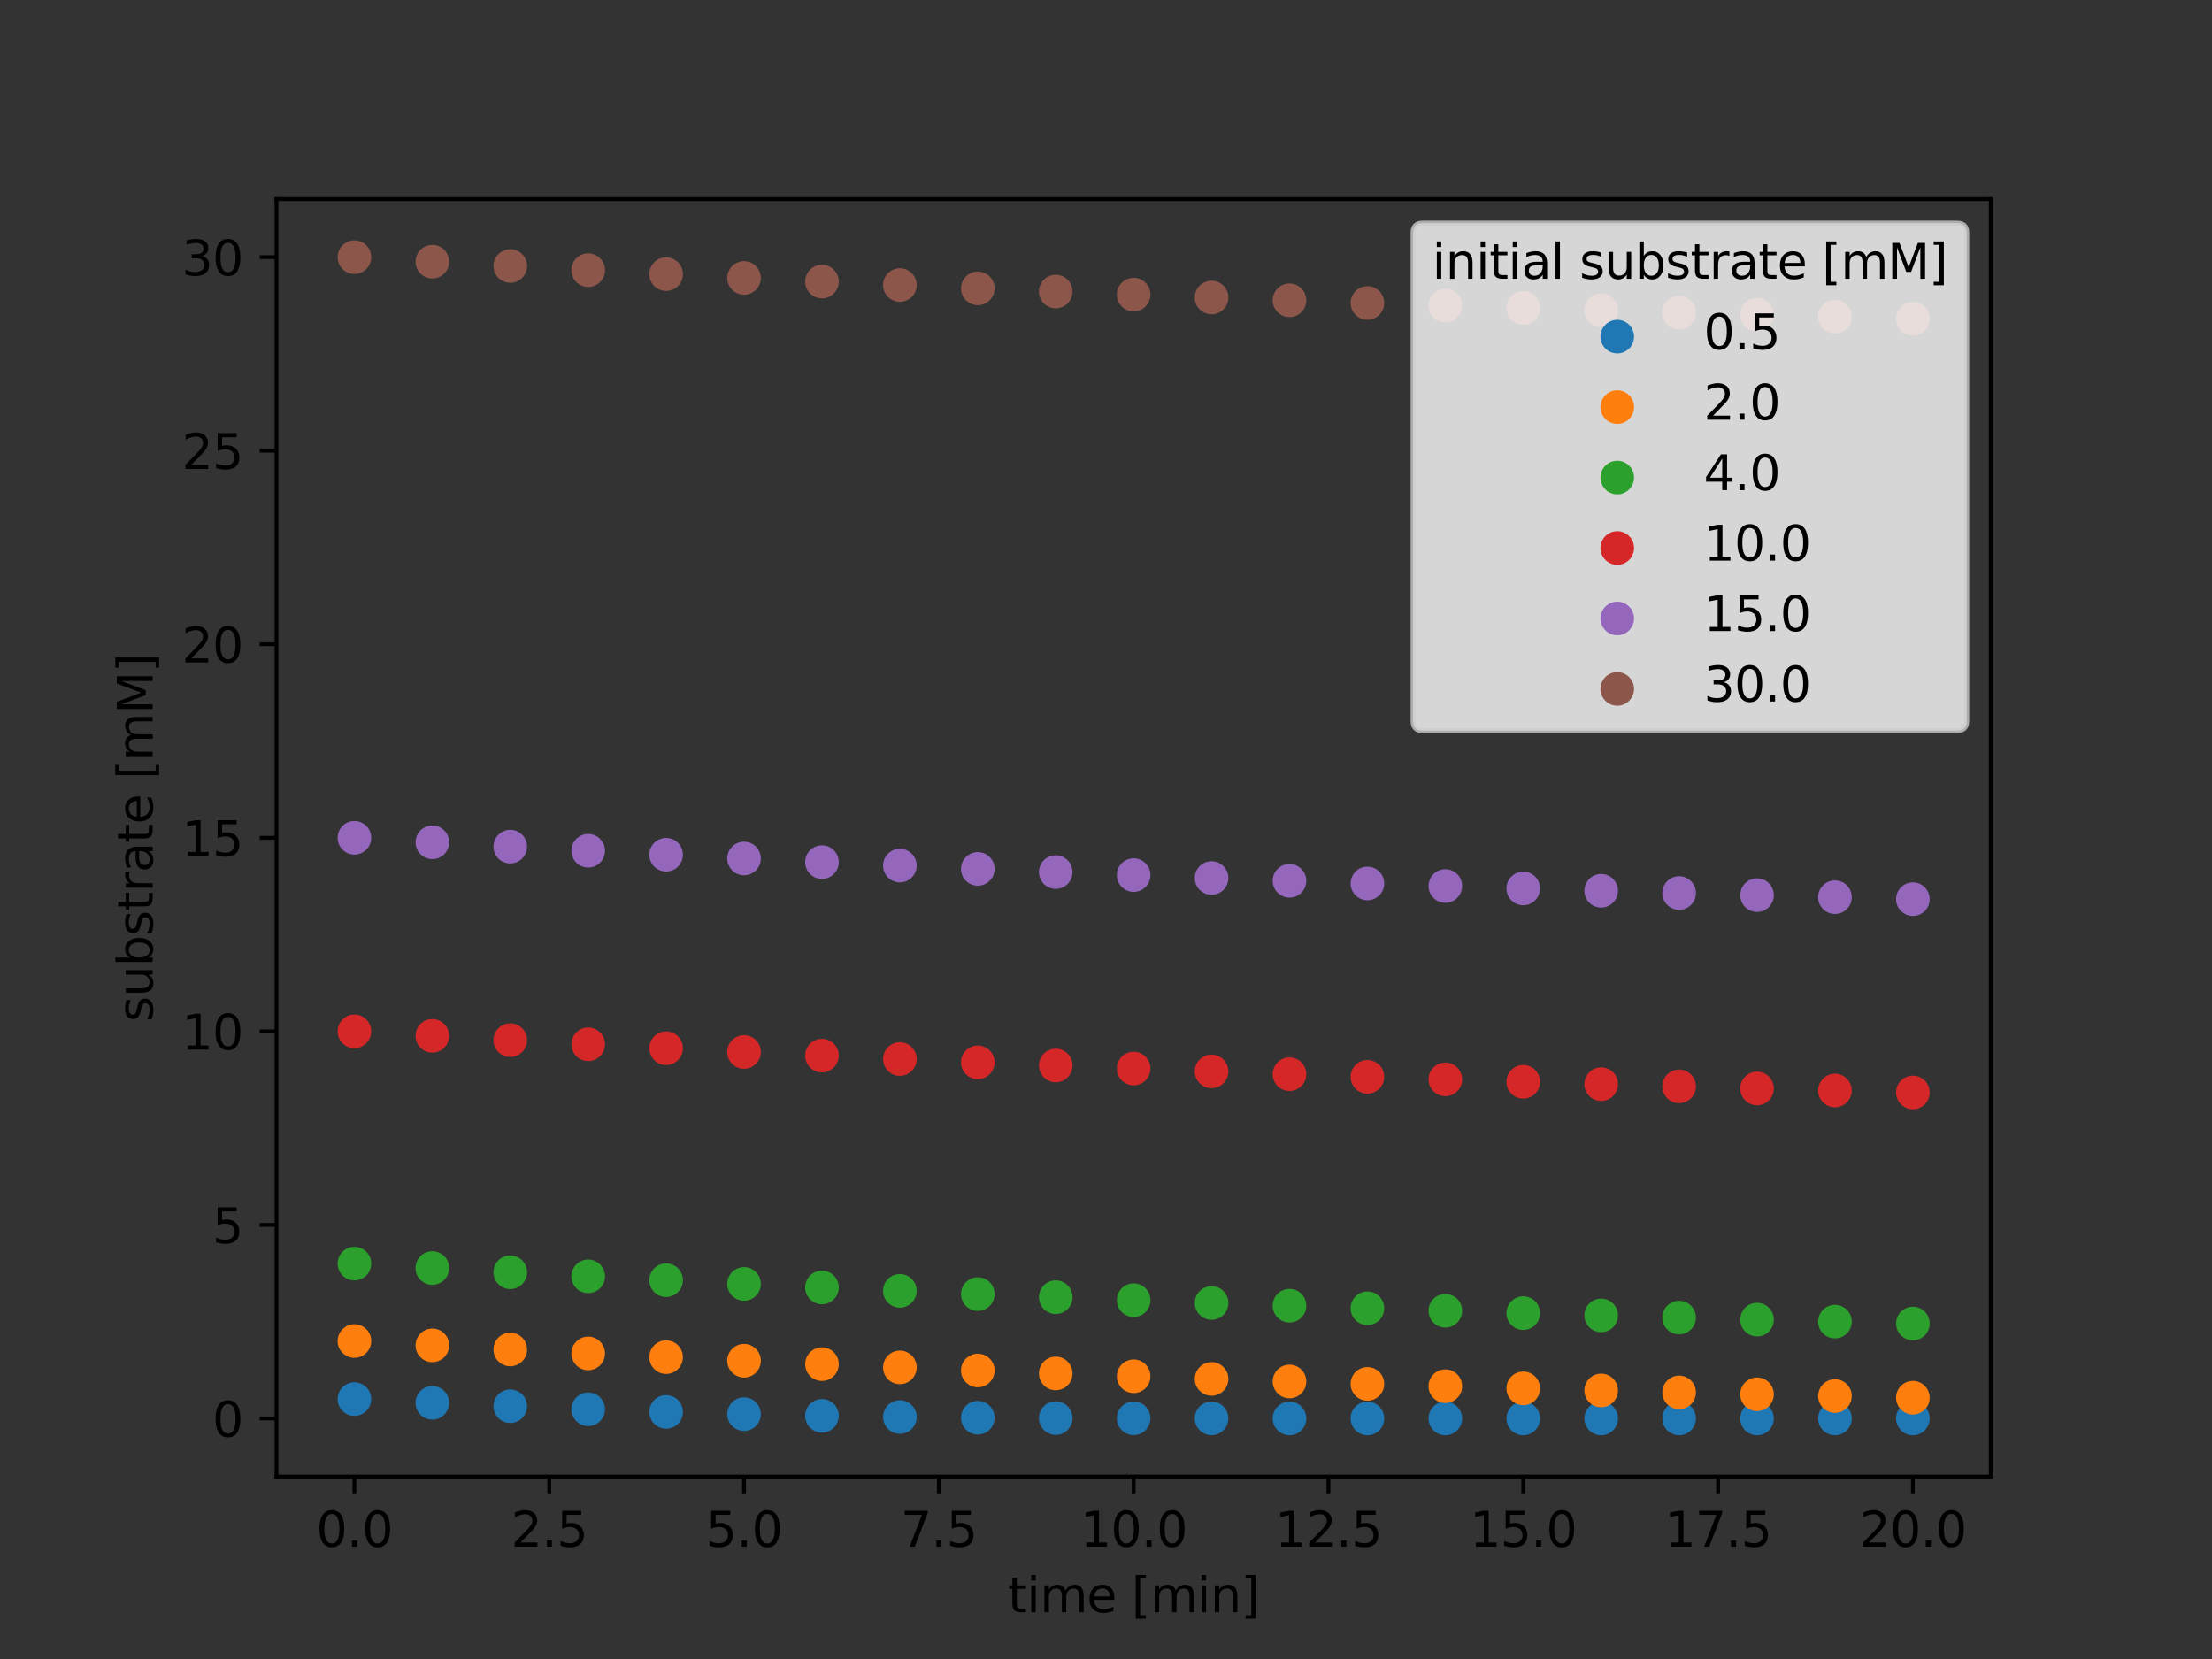 <?xml version="1.0" encoding="utf-8" standalone="no"?>
<!DOCTYPE svg PUBLIC "-//W3C//DTD SVG 1.1//EN"
  "http://www.w3.org/Graphics/SVG/1.1/DTD/svg11.dtd">
<svg xmlns:xlink="http://www.w3.org/1999/xlink" width="460.8pt" height="345.6pt" viewBox="0 0 460.8 345.6" xmlns="http://www.w3.org/2000/svg" version="1.1">
 <rect x="0" y="0" width="460.8" height="345.6" fill="#333333" stroke="none"/>
 <defs>
  <style type="text/css">*{stroke-linejoin: round; stroke-linecap: butt}</style>
 </defs>
 <g id="figure_1">
  <g id="patch_1">
   <path d="M 0 345.6 
L 460.8 345.6 
L 460.8 0 
L 0 0 
L 0 345.6 
z
" style="fill: none"/>
  </g>
  <g id="axes_1">
   <g id="patch_2">
    <path d="M 57.6 307.584 
L 414.72 307.584 
L 414.72 41.472 
L 57.6 41.472 
L 57.6 307.584 
z
" style="fill: none"/>
   </g>
   <g id="PathCollection_1">
    <defs>
     <path id="m3ac19bee76" d="M 0 3 
C 0.796 3 1.559 2.684 2.121 2.121 
C 2.684 1.559 3 0.796 3 0 
C 3 -0.796 2.684 -1.559 2.121 -2.121 
C 1.559 -2.684 0.796 -3 0 -3 
C -0.796 -3 -1.559 -2.684 -2.121 -2.121 
C -2.684 -1.559 -3 -0.796 -3 0 
C -3 0.796 -2.684 1.559 -2.121 2.121 
C -1.559 2.684 -0.796 3 0 3 
z
" style="stroke: #1f77b4"/>
    </defs>
    <g clip-path="url(#p546b6eac40)">
     <use xlink:href="#m3ac19bee76" x="73.833" y="291.456" style="fill: #1f77b4; stroke: #1f77b4"/>
     <use xlink:href="#m3ac19bee76" x="90.065" y="292.231" style="fill: #1f77b4; stroke: #1f77b4"/>
     <use xlink:href="#m3ac19bee76" x="106.298" y="292.939" style="fill: #1f77b4; stroke: #1f77b4"/>
     <use xlink:href="#m3ac19bee76" x="122.531" y="293.575" style="fill: #1f77b4; stroke: #1f77b4"/>
     <use xlink:href="#m3ac19bee76" x="138.764" y="294.129" style="fill: #1f77b4; stroke: #1f77b4"/>
     <use xlink:href="#m3ac19bee76" x="154.996" y="294.589" style="fill: #1f77b4; stroke: #1f77b4"/>
     <use xlink:href="#m3ac19bee76" x="171.229" y="294.944" style="fill: #1f77b4; stroke: #1f77b4"/>
     <use xlink:href="#m3ac19bee76" x="187.462" y="295.189" style="fill: #1f77b4; stroke: #1f77b4"/>
     <use xlink:href="#m3ac19bee76" x="203.695" y="295.336" style="fill: #1f77b4; stroke: #1f77b4"/>
     <use xlink:href="#m3ac19bee76" x="219.927" y="295.415" style="fill: #1f77b4; stroke: #1f77b4"/>
     <use xlink:href="#m3ac19bee76" x="236.16" y="295.453" style="fill: #1f77b4; stroke: #1f77b4"/>
     <use xlink:href="#m3ac19bee76" x="252.393" y="295.471" style="fill: #1f77b4; stroke: #1f77b4"/>
     <use xlink:href="#m3ac19bee76" x="268.625" y="295.48" style="fill: #1f77b4; stroke: #1f77b4"/>
     <use xlink:href="#m3ac19bee76" x="284.858" y="295.484" style="fill: #1f77b4; stroke: #1f77b4"/>
     <use xlink:href="#m3ac19bee76" x="301.091" y="295.486" style="fill: #1f77b4; stroke: #1f77b4"/>
     <use xlink:href="#m3ac19bee76" x="317.324" y="295.487" style="fill: #1f77b4; stroke: #1f77b4"/>
     <use xlink:href="#m3ac19bee76" x="333.556" y="295.487" style="fill: #1f77b4; stroke: #1f77b4"/>
     <use xlink:href="#m3ac19bee76" x="349.789" y="295.488" style="fill: #1f77b4; stroke: #1f77b4"/>
     <use xlink:href="#m3ac19bee76" x="366.022" y="295.488" style="fill: #1f77b4; stroke: #1f77b4"/>
     <use xlink:href="#m3ac19bee76" x="382.255" y="295.488" style="fill: #1f77b4; stroke: #1f77b4"/>
     <use xlink:href="#m3ac19bee76" x="398.487" y="295.488" style="fill: #1f77b4; stroke: #1f77b4"/>
    </g>
   </g>
   <g id="PathCollection_2">
    <defs>
     <path id="mb479f3b60a" d="M 0 3 
C 0.796 3 1.559 2.684 2.121 2.121 
C 2.684 1.559 3 0.796 3 0 
C 3 -0.796 2.684 -1.559 2.121 -2.121 
C 1.559 -2.684 0.796 -3 0 -3 
C -0.796 -3 -1.559 -2.684 -2.121 -2.121 
C -2.684 -1.559 -3 -0.796 -3 0 
C -3 0.796 -2.684 1.559 -2.121 2.121 
C -1.559 2.684 -0.796 3 0 3 
z
" style="stroke: #ff7f0e"/>
    </defs>
    <g clip-path="url(#p546b6eac40)">
     <use xlink:href="#mb479f3b60a" x="73.833" y="279.36" style="fill: #ff7f0e; stroke: #ff7f0e"/>
     <use xlink:href="#mb479f3b60a" x="90.065" y="280.26" style="fill: #ff7f0e; stroke: #ff7f0e"/>
     <use xlink:href="#mb479f3b60a" x="106.298" y="281.12" style="fill: #ff7f0e; stroke: #ff7f0e"/>
     <use xlink:href="#mb479f3b60a" x="122.531" y="281.939" style="fill: #ff7f0e; stroke: #ff7f0e"/>
     <use xlink:href="#mb479f3b60a" x="138.764" y="282.721" style="fill: #ff7f0e; stroke: #ff7f0e"/>
     <use xlink:href="#mb479f3b60a" x="154.996" y="283.466" style="fill: #ff7f0e; stroke: #ff7f0e"/>
     <use xlink:href="#mb479f3b60a" x="171.229" y="284.177" style="fill: #ff7f0e; stroke: #ff7f0e"/>
     <use xlink:href="#mb479f3b60a" x="187.462" y="284.854" style="fill: #ff7f0e; stroke: #ff7f0e"/>
     <use xlink:href="#mb479f3b60a" x="203.695" y="285.499" style="fill: #ff7f0e; stroke: #ff7f0e"/>
     <use xlink:href="#mb479f3b60a" x="219.927" y="286.114" style="fill: #ff7f0e; stroke: #ff7f0e"/>
     <use xlink:href="#mb479f3b60a" x="236.16" y="286.699" style="fill: #ff7f0e; stroke: #ff7f0e"/>
     <use xlink:href="#mb479f3b60a" x="252.393" y="287.256" style="fill: #ff7f0e; stroke: #ff7f0e"/>
     <use xlink:href="#mb479f3b60a" x="268.625" y="287.786" style="fill: #ff7f0e; stroke: #ff7f0e"/>
     <use xlink:href="#mb479f3b60a" x="284.858" y="288.29" style="fill: #ff7f0e; stroke: #ff7f0e"/>
     <use xlink:href="#mb479f3b60a" x="301.091" y="288.768" style="fill: #ff7f0e; stroke: #ff7f0e"/>
     <use xlink:href="#mb479f3b60a" x="317.324" y="289.223" style="fill: #ff7f0e; stroke: #ff7f0e"/>
     <use xlink:href="#mb479f3b60a" x="333.556" y="289.655" style="fill: #ff7f0e; stroke: #ff7f0e"/>
     <use xlink:href="#mb479f3b60a" x="349.789" y="290.065" style="fill: #ff7f0e; stroke: #ff7f0e"/>
     <use xlink:href="#mb479f3b60a" x="366.022" y="290.453" style="fill: #ff7f0e; stroke: #ff7f0e"/>
     <use xlink:href="#mb479f3b60a" x="382.255" y="290.82" style="fill: #ff7f0e; stroke: #ff7f0e"/>
     <use xlink:href="#mb479f3b60a" x="398.487" y="291.168" style="fill: #ff7f0e; stroke: #ff7f0e"/>
    </g>
   </g>
   <g id="PathCollection_3">
    <defs>
     <path id="m9d7d968701" d="M 0 3 
C 0.796 3 1.559 2.684 2.121 2.121 
C 2.684 1.559 3 0.796 3 0 
C 3 -0.796 2.684 -1.559 2.121 -2.121 
C 1.559 -2.684 0.796 -3 0 -3 
C -0.796 -3 -1.559 -2.684 -2.121 -2.121 
C -2.684 -1.559 -3 -0.796 -3 0 
C -3 0.796 -2.684 1.559 -2.121 2.121 
C -1.559 2.684 -0.796 3 0 3 
z
" style="stroke: #2ca02c"/>
    </defs>
    <g clip-path="url(#p546b6eac40)">
     <use xlink:href="#m9d7d968701" x="73.833" y="263.232" style="fill: #2ca02c; stroke: #2ca02c"/>
     <use xlink:href="#m9d7d968701" x="90.065" y="264.155" style="fill: #2ca02c; stroke: #2ca02c"/>
     <use xlink:href="#m9d7d968701" x="106.298" y="265.038" style="fill: #2ca02c; stroke: #2ca02c"/>
     <use xlink:href="#m9d7d968701" x="122.531" y="265.883" style="fill: #2ca02c; stroke: #2ca02c"/>
     <use xlink:href="#m9d7d968701" x="138.764" y="266.69" style="fill: #2ca02c; stroke: #2ca02c"/>
     <use xlink:href="#m9d7d968701" x="154.996" y="267.462" style="fill: #2ca02c; stroke: #2ca02c"/>
     <use xlink:href="#m9d7d968701" x="171.229" y="268.2" style="fill: #2ca02c; stroke: #2ca02c"/>
     <use xlink:href="#m9d7d968701" x="187.462" y="268.906" style="fill: #2ca02c; stroke: #2ca02c"/>
     <use xlink:href="#m9d7d968701" x="203.695" y="269.581" style="fill: #2ca02c; stroke: #2ca02c"/>
     <use xlink:href="#m9d7d968701" x="219.927" y="270.226" style="fill: #2ca02c; stroke: #2ca02c"/>
     <use xlink:href="#m9d7d968701" x="236.16" y="270.844" style="fill: #2ca02c; stroke: #2ca02c"/>
     <use xlink:href="#m9d7d968701" x="252.393" y="271.434" style="fill: #2ca02c; stroke: #2ca02c"/>
     <use xlink:href="#m9d7d968701" x="268.625" y="271.998" style="fill: #2ca02c; stroke: #2ca02c"/>
     <use xlink:href="#m9d7d968701" x="284.858" y="272.538" style="fill: #2ca02c; stroke: #2ca02c"/>
     <use xlink:href="#m9d7d968701" x="301.091" y="273.054" style="fill: #2ca02c; stroke: #2ca02c"/>
     <use xlink:href="#m9d7d968701" x="317.324" y="273.547" style="fill: #2ca02c; stroke: #2ca02c"/>
     <use xlink:href="#m9d7d968701" x="333.556" y="274.019" style="fill: #2ca02c; stroke: #2ca02c"/>
     <use xlink:href="#m9d7d968701" x="349.789" y="274.47" style="fill: #2ca02c; stroke: #2ca02c"/>
     <use xlink:href="#m9d7d968701" x="366.022" y="274.901" style="fill: #2ca02c; stroke: #2ca02c"/>
     <use xlink:href="#m9d7d968701" x="382.255" y="275.314" style="fill: #2ca02c; stroke: #2ca02c"/>
     <use xlink:href="#m9d7d968701" x="398.487" y="275.708" style="fill: #2ca02c; stroke: #2ca02c"/>
    </g>
   </g>
   <g id="PathCollection_4">
    <defs>
     <path id="me1f674e9d1" d="M 0 3 
C 0.796 3 1.559 2.684 2.121 2.121 
C 2.684 1.559 3 0.796 3 0 
C 3 -0.796 2.684 -1.559 2.121 -2.121 
C 1.559 -2.684 0.796 -3 0 -3 
C -0.796 -3 -1.559 -2.684 -2.121 -2.121 
C -2.684 -1.559 -3 -0.796 -3 0 
C -3 0.796 -2.684 1.559 -2.121 2.121 
C -1.559 2.684 -0.796 3 0 3 
z
" style="stroke: #d62728"/>
    </defs>
    <g clip-path="url(#p546b6eac40)">
     <use xlink:href="#me1f674e9d1" x="73.833" y="214.848" style="fill: #d62728; stroke: #d62728"/>
     <use xlink:href="#me1f674e9d1" x="90.065" y="215.785" style="fill: #d62728; stroke: #d62728"/>
     <use xlink:href="#me1f674e9d1" x="106.298" y="216.682" style="fill: #d62728; stroke: #d62728"/>
     <use xlink:href="#me1f674e9d1" x="122.531" y="217.54" style="fill: #d62728; stroke: #d62728"/>
     <use xlink:href="#me1f674e9d1" x="138.764" y="218.361" style="fill: #d62728; stroke: #d62728"/>
     <use xlink:href="#me1f674e9d1" x="154.996" y="219.147" style="fill: #d62728; stroke: #d62728"/>
     <use xlink:href="#me1f674e9d1" x="171.229" y="219.899" style="fill: #d62728; stroke: #d62728"/>
     <use xlink:href="#me1f674e9d1" x="187.462" y="220.618" style="fill: #d62728; stroke: #d62728"/>
     <use xlink:href="#me1f674e9d1" x="203.695" y="221.306" style="fill: #d62728; stroke: #d62728"/>
     <use xlink:href="#me1f674e9d1" x="219.927" y="221.965" style="fill: #d62728; stroke: #d62728"/>
     <use xlink:href="#me1f674e9d1" x="236.16" y="222.595" style="fill: #d62728; stroke: #d62728"/>
     <use xlink:href="#me1f674e9d1" x="252.393" y="223.198" style="fill: #d62728; stroke: #d62728"/>
     <use xlink:href="#me1f674e9d1" x="268.625" y="223.775" style="fill: #d62728; stroke: #d62728"/>
     <use xlink:href="#me1f674e9d1" x="284.858" y="224.327" style="fill: #d62728; stroke: #d62728"/>
     <use xlink:href="#me1f674e9d1" x="301.091" y="224.856" style="fill: #d62728; stroke: #d62728"/>
     <use xlink:href="#me1f674e9d1" x="317.324" y="225.361" style="fill: #d62728; stroke: #d62728"/>
     <use xlink:href="#me1f674e9d1" x="333.556" y="225.845" style="fill: #d62728; stroke: #d62728"/>
     <use xlink:href="#me1f674e9d1" x="349.789" y="226.308" style="fill: #d62728; stroke: #d62728"/>
     <use xlink:href="#me1f674e9d1" x="366.022" y="226.751" style="fill: #d62728; stroke: #d62728"/>
     <use xlink:href="#me1f674e9d1" x="382.255" y="227.174" style="fill: #d62728; stroke: #d62728"/>
     <use xlink:href="#me1f674e9d1" x="398.487" y="227.58" style="fill: #d62728; stroke: #d62728"/>
    </g>
   </g>
   <g id="PathCollection_5">
    <defs>
     <path id="mdbf8965245" d="M 0 3 
C 0.796 3 1.559 2.684 2.121 2.121 
C 2.684 1.559 3 0.796 3 0 
C 3 -0.796 2.684 -1.559 2.121 -2.121 
C 1.559 -2.684 0.796 -3 0 -3 
C -0.796 -3 -1.559 -2.684 -2.121 -2.121 
C -2.684 -1.559 -3 -0.796 -3 0 
C -3 0.796 -2.684 1.559 -2.121 2.121 
C -1.559 2.684 -0.796 3 0 3 
z
" style="stroke: #9467bd"/>
    </defs>
    <g clip-path="url(#p546b6eac40)">
     <use xlink:href="#mdbf8965245" x="73.833" y="174.528" style="fill: #9467bd; stroke: #9467bd"/>
     <use xlink:href="#mdbf8965245" x="90.065" y="175.468" style="fill: #9467bd; stroke: #9467bd"/>
     <use xlink:href="#mdbf8965245" x="106.298" y="176.368" style="fill: #9467bd; stroke: #9467bd"/>
     <use xlink:href="#mdbf8965245" x="122.531" y="177.229" style="fill: #9467bd; stroke: #9467bd"/>
     <use xlink:href="#mdbf8965245" x="138.764" y="178.053" style="fill: #9467bd; stroke: #9467bd"/>
     <use xlink:href="#mdbf8965245" x="154.996" y="178.842" style="fill: #9467bd; stroke: #9467bd"/>
     <use xlink:href="#mdbf8965245" x="171.229" y="179.596" style="fill: #9467bd; stroke: #9467bd"/>
     <use xlink:href="#mdbf8965245" x="187.462" y="180.318" style="fill: #9467bd; stroke: #9467bd"/>
     <use xlink:href="#mdbf8965245" x="203.695" y="181.009" style="fill: #9467bd; stroke: #9467bd"/>
     <use xlink:href="#mdbf8965245" x="219.927" y="181.67" style="fill: #9467bd; stroke: #9467bd"/>
     <use xlink:href="#mdbf8965245" x="236.16" y="182.303" style="fill: #9467bd; stroke: #9467bd"/>
     <use xlink:href="#mdbf8965245" x="252.393" y="182.908" style="fill: #9467bd; stroke: #9467bd"/>
     <use xlink:href="#mdbf8965245" x="268.625" y="183.488" style="fill: #9467bd; stroke: #9467bd"/>
     <use xlink:href="#mdbf8965245" x="284.858" y="184.042" style="fill: #9467bd; stroke: #9467bd"/>
     <use xlink:href="#mdbf8965245" x="301.091" y="184.573" style="fill: #9467bd; stroke: #9467bd"/>
     <use xlink:href="#mdbf8965245" x="317.324" y="185.08" style="fill: #9467bd; stroke: #9467bd"/>
     <use xlink:href="#mdbf8965245" x="333.556" y="185.566" style="fill: #9467bd; stroke: #9467bd"/>
     <use xlink:href="#mdbf8965245" x="349.789" y="186.031" style="fill: #9467bd; stroke: #9467bd"/>
     <use xlink:href="#mdbf8965245" x="366.022" y="186.476" style="fill: #9467bd; stroke: #9467bd"/>
     <use xlink:href="#mdbf8965245" x="382.255" y="186.901" style="fill: #9467bd; stroke: #9467bd"/>
     <use xlink:href="#mdbf8965245" x="398.487" y="187.309" style="fill: #9467bd; stroke: #9467bd"/>
    </g>
   </g>
   <g id="PathCollection_6">
    <defs>
     <path id="mb2621d2ac2" d="M 0 3 
C 0.796 3 1.559 2.684 2.121 2.121 
C 2.684 1.559 3 0.796 3 0 
C 3 -0.796 2.684 -1.559 2.121 -2.121 
C 1.559 -2.684 0.796 -3 0 -3 
C -0.796 -3 -1.559 -2.684 -2.121 -2.121 
C -2.684 -1.559 -3 -0.796 -3 0 
C -3 0.796 -2.684 1.559 -2.121 2.121 
C -1.559 2.684 -0.796 3 0 3 
z
" style="stroke: #8c564b"/>
    </defs>
    <g clip-path="url(#p546b6eac40)">
     <use xlink:href="#mb2621d2ac2" x="73.833" y="53.568" style="fill: #8c564b; stroke: #8c564b"/>
     <use xlink:href="#mb2621d2ac2" x="90.065" y="54.512" style="fill: #8c564b; stroke: #8c564b"/>
     <use xlink:href="#mb2621d2ac2" x="106.298" y="55.414" style="fill: #8c564b; stroke: #8c564b"/>
     <use xlink:href="#mb2621d2ac2" x="122.531" y="56.279" style="fill: #8c564b; stroke: #8c564b"/>
     <use xlink:href="#mb2621d2ac2" x="138.764" y="57.105" style="fill: #8c564b; stroke: #8c564b"/>
     <use xlink:href="#mb2621d2ac2" x="154.996" y="57.897" style="fill: #8c564b; stroke: #8c564b"/>
     <use xlink:href="#mb2621d2ac2" x="171.229" y="58.654" style="fill: #8c564b; stroke: #8c564b"/>
     <use xlink:href="#mb2621d2ac2" x="187.462" y="59.378" style="fill: #8c564b; stroke: #8c564b"/>
     <use xlink:href="#mb2621d2ac2" x="203.695" y="60.072" style="fill: #8c564b; stroke: #8c564b"/>
     <use xlink:href="#mb2621d2ac2" x="219.927" y="60.735" style="fill: #8c564b; stroke: #8c564b"/>
     <use xlink:href="#mb2621d2ac2" x="236.16" y="61.37" style="fill: #8c564b; stroke: #8c564b"/>
     <use xlink:href="#mb2621d2ac2" x="252.393" y="61.978" style="fill: #8c564b; stroke: #8c564b"/>
     <use xlink:href="#mb2621d2ac2" x="268.625" y="62.559" style="fill: #8c564b; stroke: #8c564b"/>
     <use xlink:href="#mb2621d2ac2" x="284.858" y="63.116" style="fill: #8c564b; stroke: #8c564b"/>
     <use xlink:href="#mb2621d2ac2" x="301.091" y="63.648" style="fill: #8c564b; stroke: #8c564b"/>
     <use xlink:href="#mb2621d2ac2" x="317.324" y="64.158" style="fill: #8c564b; stroke: #8c564b"/>
     <use xlink:href="#mb2621d2ac2" x="333.556" y="64.645" style="fill: #8c564b; stroke: #8c564b"/>
     <use xlink:href="#mb2621d2ac2" x="349.789" y="65.112" style="fill: #8c564b; stroke: #8c564b"/>
     <use xlink:href="#mb2621d2ac2" x="366.022" y="65.558" style="fill: #8c564b; stroke: #8c564b"/>
     <use xlink:href="#mb2621d2ac2" x="382.255" y="65.986" style="fill: #8c564b; stroke: #8c564b"/>
     <use xlink:href="#mb2621d2ac2" x="398.487" y="66.395" style="fill: #8c564b; stroke: #8c564b"/>
    </g>
   </g>
   <g id="matplotlib.axis_1">
    <g id="xtick_1">
     <g id="line2d_1">
      <defs>
       <path id="mb3e6ba4468" d="M 0 0 
L 0 3.5 
" style="stroke: #000000; stroke-width: 0.8"/>
      </defs>
      <g>
       <use xlink:href="#mb3e6ba4468" x="73.833" y="307.584" style="stroke: #000000; stroke-width: 0.8"/>
      </g>
     </g>
     <g id="text_1">
      <!-- 0.0 -->
      <g transform="translate(65.881 322.182) scale(0.1 -0.1)">
       <defs>
        <path id="DejaVuSans-30" d="M 2034 4250 
Q 1547 4250 1301 3770 
Q 1056 3291 1056 2328 
Q 1056 1369 1301 889 
Q 1547 409 2034 409 
Q 2525 409 2770 889 
Q 3016 1369 3016 2328 
Q 3016 3291 2770 3770 
Q 2525 4250 2034 4250 
z
M 2034 4750 
Q 2819 4750 3233 4129 
Q 3647 3509 3647 2328 
Q 3647 1150 3233 529 
Q 2819 -91 2034 -91 
Q 1250 -91 836 529 
Q 422 1150 422 2328 
Q 422 3509 836 4129 
Q 1250 4750 2034 4750 
z
" transform="scale(0.016)"/>
        <path id="DejaVuSans-2e" d="M 684 794 
L 1344 794 
L 1344 0 
L 684 0 
L 684 794 
z
" transform="scale(0.016)"/>
       </defs>
       <use xlink:href="#DejaVuSans-30"/>
       <use xlink:href="#DejaVuSans-2e" x="63.623"/>
       <use xlink:href="#DejaVuSans-30" x="95.41"/>
      </g>
     </g>
    </g>
    <g id="xtick_2">
     <g id="line2d_2">
      <g>
       <use xlink:href="#mb3e6ba4468" x="114.415" y="307.584" style="stroke: #000000; stroke-width: 0.8"/>
      </g>
     </g>
     <g id="text_2">
      <!-- 2.5 -->
      <g transform="translate(106.463 322.182) scale(0.1 -0.1)">
       <defs>
        <path id="DejaVuSans-32" d="M 1228 531 
L 3431 531 
L 3431 0 
L 469 0 
L 469 531 
Q 828 903 1448 1529 
Q 2069 2156 2228 2338 
Q 2531 2678 2651 2914 
Q 2772 3150 2772 3378 
Q 2772 3750 2511 3984 
Q 2250 4219 1831 4219 
Q 1534 4219 1204 4116 
Q 875 4013 500 3803 
L 500 4441 
Q 881 4594 1212 4672 
Q 1544 4750 1819 4750 
Q 2544 4750 2975 4387 
Q 3406 4025 3406 3419 
Q 3406 3131 3298 2873 
Q 3191 2616 2906 2266 
Q 2828 2175 2409 1742 
Q 1991 1309 1228 531 
z
" transform="scale(0.016)"/>
        <path id="DejaVuSans-35" d="M 691 4666 
L 3169 4666 
L 3169 4134 
L 1269 4134 
L 1269 2991 
Q 1406 3038 1543 3061 
Q 1681 3084 1819 3084 
Q 2600 3084 3056 2656 
Q 3513 2228 3513 1497 
Q 3513 744 3044 326 
Q 2575 -91 1722 -91 
Q 1428 -91 1123 -41 
Q 819 9 494 109 
L 494 744 
Q 775 591 1075 516 
Q 1375 441 1709 441 
Q 2250 441 2565 725 
Q 2881 1009 2881 1497 
Q 2881 1984 2565 2268 
Q 2250 2553 1709 2553 
Q 1456 2553 1204 2497 
Q 953 2441 691 2322 
L 691 4666 
z
" transform="scale(0.016)"/>
       </defs>
       <use xlink:href="#DejaVuSans-32"/>
       <use xlink:href="#DejaVuSans-2e" x="63.623"/>
       <use xlink:href="#DejaVuSans-35" x="95.41"/>
      </g>
     </g>
    </g>
    <g id="xtick_3">
     <g id="line2d_3">
      <g>
       <use xlink:href="#mb3e6ba4468" x="154.996" y="307.584" style="stroke: #000000; stroke-width: 0.8"/>
      </g>
     </g>
     <g id="text_3">
      <!-- 5.0 -->
      <g transform="translate(147.045 322.182) scale(0.1 -0.1)">
       <use xlink:href="#DejaVuSans-35"/>
       <use xlink:href="#DejaVuSans-2e" x="63.623"/>
       <use xlink:href="#DejaVuSans-30" x="95.41"/>
      </g>
     </g>
    </g>
    <g id="xtick_4">
     <g id="line2d_4">
      <g>
       <use xlink:href="#mb3e6ba4468" x="195.578" y="307.584" style="stroke: #000000; stroke-width: 0.8"/>
      </g>
     </g>
     <g id="text_4">
      <!-- 7.5 -->
      <g transform="translate(187.627 322.182) scale(0.1 -0.1)">
       <defs>
        <path id="DejaVuSans-37" d="M 525 4666 
L 3525 4666 
L 3525 4397 
L 1831 0 
L 1172 0 
L 2766 4134 
L 525 4134 
L 525 4666 
z
" transform="scale(0.016)"/>
       </defs>
       <use xlink:href="#DejaVuSans-37"/>
       <use xlink:href="#DejaVuSans-2e" x="63.623"/>
       <use xlink:href="#DejaVuSans-35" x="95.41"/>
      </g>
     </g>
    </g>
    <g id="xtick_5">
     <g id="line2d_5">
      <g>
       <use xlink:href="#mb3e6ba4468" x="236.16" y="307.584" style="stroke: #000000; stroke-width: 0.8"/>
      </g>
     </g>
     <g id="text_5">
      <!-- 10.0 -->
      <g transform="translate(225.027 322.182) scale(0.1 -0.1)">
       <defs>
        <path id="DejaVuSans-31" d="M 794 531 
L 1825 531 
L 1825 4091 
L 703 3866 
L 703 4441 
L 1819 4666 
L 2450 4666 
L 2450 531 
L 3481 531 
L 3481 0 
L 794 0 
L 794 531 
z
" transform="scale(0.016)"/>
       </defs>
       <use xlink:href="#DejaVuSans-31"/>
       <use xlink:href="#DejaVuSans-30" x="63.623"/>
       <use xlink:href="#DejaVuSans-2e" x="127.246"/>
       <use xlink:href="#DejaVuSans-30" x="159.033"/>
      </g>
     </g>
    </g>
    <g id="xtick_6">
     <g id="line2d_6">
      <g>
       <use xlink:href="#mb3e6ba4468" x="276.742" y="307.584" style="stroke: #000000; stroke-width: 0.8"/>
      </g>
     </g>
     <g id="text_6">
      <!-- 12.5 -->
      <g transform="translate(265.609 322.182) scale(0.1 -0.1)">
       <use xlink:href="#DejaVuSans-31"/>
       <use xlink:href="#DejaVuSans-32" x="63.623"/>
       <use xlink:href="#DejaVuSans-2e" x="127.246"/>
       <use xlink:href="#DejaVuSans-35" x="159.033"/>
      </g>
     </g>
    </g>
    <g id="xtick_7">
     <g id="line2d_7">
      <g>
       <use xlink:href="#mb3e6ba4468" x="317.324" y="307.584" style="stroke: #000000; stroke-width: 0.8"/>
      </g>
     </g>
     <g id="text_7">
      <!-- 15.0 -->
      <g transform="translate(306.191 322.182) scale(0.1 -0.1)">
       <use xlink:href="#DejaVuSans-31"/>
       <use xlink:href="#DejaVuSans-35" x="63.623"/>
       <use xlink:href="#DejaVuSans-2e" x="127.246"/>
       <use xlink:href="#DejaVuSans-30" x="159.033"/>
      </g>
     </g>
    </g>
    <g id="xtick_8">
     <g id="line2d_8">
      <g>
       <use xlink:href="#mb3e6ba4468" x="357.905" y="307.584" style="stroke: #000000; stroke-width: 0.8"/>
      </g>
     </g>
     <g id="text_8">
      <!-- 17.5 -->
      <g transform="translate(346.773 322.182) scale(0.1 -0.1)">
       <use xlink:href="#DejaVuSans-31"/>
       <use xlink:href="#DejaVuSans-37" x="63.623"/>
       <use xlink:href="#DejaVuSans-2e" x="127.246"/>
       <use xlink:href="#DejaVuSans-35" x="159.033"/>
      </g>
     </g>
    </g>
    <g id="xtick_9">
     <g id="line2d_9">
      <g>
       <use xlink:href="#mb3e6ba4468" x="398.487" y="307.584" style="stroke: #000000; stroke-width: 0.8"/>
      </g>
     </g>
     <g id="text_9">
      <!-- 20.0 -->
      <g transform="translate(387.354 322.182) scale(0.1 -0.1)">
       <use xlink:href="#DejaVuSans-32"/>
       <use xlink:href="#DejaVuSans-30" x="63.623"/>
       <use xlink:href="#DejaVuSans-2e" x="127.246"/>
       <use xlink:href="#DejaVuSans-30" x="159.033"/>
      </g>
     </g>
    </g>
    <g id="text_10">
     <!-- time [min] -->
     <g transform="translate(209.945 335.861) scale(0.1 -0.1)">
      <defs>
       <path id="DejaVuSans-74" d="M 1172 4494 
L 1172 3500 
L 2356 3500 
L 2356 3053 
L 1172 3053 
L 1172 1153 
Q 1172 725 1289 603 
Q 1406 481 1766 481 
L 2356 481 
L 2356 0 
L 1766 0 
Q 1100 0 847 248 
Q 594 497 594 1153 
L 594 3053 
L 172 3053 
L 172 3500 
L 594 3500 
L 594 4494 
L 1172 4494 
z
" transform="scale(0.016)"/>
       <path id="DejaVuSans-69" d="M 603 3500 
L 1178 3500 
L 1178 0 
L 603 0 
L 603 3500 
z
M 603 4863 
L 1178 4863 
L 1178 4134 
L 603 4134 
L 603 4863 
z
" transform="scale(0.016)"/>
       <path id="DejaVuSans-6d" d="M 3328 2828 
Q 3544 3216 3844 3400 
Q 4144 3584 4550 3584 
Q 5097 3584 5394 3201 
Q 5691 2819 5691 2113 
L 5691 0 
L 5113 0 
L 5113 2094 
Q 5113 2597 4934 2840 
Q 4756 3084 4391 3084 
Q 3944 3084 3684 2787 
Q 3425 2491 3425 1978 
L 3425 0 
L 2847 0 
L 2847 2094 
Q 2847 2600 2669 2842 
Q 2491 3084 2119 3084 
Q 1678 3084 1418 2786 
Q 1159 2488 1159 1978 
L 1159 0 
L 581 0 
L 581 3500 
L 1159 3500 
L 1159 2956 
Q 1356 3278 1631 3431 
Q 1906 3584 2284 3584 
Q 2666 3584 2933 3390 
Q 3200 3197 3328 2828 
z
" transform="scale(0.016)"/>
       <path id="DejaVuSans-65" d="M 3597 1894 
L 3597 1613 
L 953 1613 
Q 991 1019 1311 708 
Q 1631 397 2203 397 
Q 2534 397 2845 478 
Q 3156 559 3463 722 
L 3463 178 
Q 3153 47 2828 -22 
Q 2503 -91 2169 -91 
Q 1331 -91 842 396 
Q 353 884 353 1716 
Q 353 2575 817 3079 
Q 1281 3584 2069 3584 
Q 2775 3584 3186 3129 
Q 3597 2675 3597 1894 
z
M 3022 2063 
Q 3016 2534 2758 2815 
Q 2500 3097 2075 3097 
Q 1594 3097 1305 2825 
Q 1016 2553 972 2059 
L 3022 2063 
z
" transform="scale(0.016)"/>
       <path id="DejaVuSans-20" transform="scale(0.016)"/>
       <path id="DejaVuSans-5b" d="M 550 4863 
L 1875 4863 
L 1875 4416 
L 1125 4416 
L 1125 -397 
L 1875 -397 
L 1875 -844 
L 550 -844 
L 550 4863 
z
" transform="scale(0.016)"/>
       <path id="DejaVuSans-6e" d="M 3513 2113 
L 3513 0 
L 2938 0 
L 2938 2094 
Q 2938 2591 2744 2837 
Q 2550 3084 2163 3084 
Q 1697 3084 1428 2787 
Q 1159 2491 1159 1978 
L 1159 0 
L 581 0 
L 581 3500 
L 1159 3500 
L 1159 2956 
Q 1366 3272 1645 3428 
Q 1925 3584 2291 3584 
Q 2894 3584 3203 3211 
Q 3513 2838 3513 2113 
z
" transform="scale(0.016)"/>
       <path id="DejaVuSans-5d" d="M 1947 4863 
L 1947 -844 
L 622 -844 
L 622 -397 
L 1369 -397 
L 1369 4416 
L 622 4416 
L 622 4863 
L 1947 4863 
z
" transform="scale(0.016)"/>
      </defs>
      <use xlink:href="#DejaVuSans-74"/>
      <use xlink:href="#DejaVuSans-69" x="39.209"/>
      <use xlink:href="#DejaVuSans-6d" x="66.992"/>
      <use xlink:href="#DejaVuSans-65" x="164.404"/>
      <use xlink:href="#DejaVuSans-20" x="225.928"/>
      <use xlink:href="#DejaVuSans-5b" x="257.715"/>
      <use xlink:href="#DejaVuSans-6d" x="296.729"/>
      <use xlink:href="#DejaVuSans-69" x="394.141"/>
      <use xlink:href="#DejaVuSans-6e" x="421.924"/>
      <use xlink:href="#DejaVuSans-5d" x="485.303"/>
     </g>
    </g>
   </g>
   <g id="matplotlib.axis_2">
    <g id="ytick_1">
     <g id="line2d_10">
      <defs>
       <path id="md6c7865db0" d="M 0 0 
L -3.5 0 
" style="stroke: #000000; stroke-width: 0.8"/>
      </defs>
      <g>
       <use xlink:href="#md6c7865db0" x="57.6" y="295.488" style="stroke: #000000; stroke-width: 0.8"/>
      </g>
     </g>
     <g id="text_11">
      <!-- 0 -->
      <g transform="translate(44.237 299.287) scale(0.1 -0.1)">
       <use xlink:href="#DejaVuSans-30"/>
      </g>
     </g>
    </g>
    <g id="ytick_2">
     <g id="line2d_11">
      <g>
       <use xlink:href="#md6c7865db0" x="57.6" y="255.168" style="stroke: #000000; stroke-width: 0.8"/>
      </g>
     </g>
     <g id="text_12">
      <!-- 5 -->
      <g transform="translate(44.237 258.967) scale(0.1 -0.1)">
       <use xlink:href="#DejaVuSans-35"/>
      </g>
     </g>
    </g>
    <g id="ytick_3">
     <g id="line2d_12">
      <g>
       <use xlink:href="#md6c7865db0" x="57.6" y="214.848" style="stroke: #000000; stroke-width: 0.8"/>
      </g>
     </g>
     <g id="text_13">
      <!-- 10 -->
      <g transform="translate(37.875 218.647) scale(0.1 -0.1)">
       <use xlink:href="#DejaVuSans-31"/>
       <use xlink:href="#DejaVuSans-30" x="63.623"/>
      </g>
     </g>
    </g>
    <g id="ytick_4">
     <g id="line2d_13">
      <g>
       <use xlink:href="#md6c7865db0" x="57.6" y="174.528" style="stroke: #000000; stroke-width: 0.8"/>
      </g>
     </g>
     <g id="text_14">
      <!-- 15 -->
      <g transform="translate(37.875 178.327) scale(0.1 -0.1)">
       <use xlink:href="#DejaVuSans-31"/>
       <use xlink:href="#DejaVuSans-35" x="63.623"/>
      </g>
     </g>
    </g>
    <g id="ytick_5">
     <g id="line2d_14">
      <g>
       <use xlink:href="#md6c7865db0" x="57.6" y="134.208" style="stroke: #000000; stroke-width: 0.8"/>
      </g>
     </g>
     <g id="text_15">
      <!-- 20 -->
      <g transform="translate(37.875 138.007) scale(0.1 -0.1)">
       <use xlink:href="#DejaVuSans-32"/>
       <use xlink:href="#DejaVuSans-30" x="63.623"/>
      </g>
     </g>
    </g>
    <g id="ytick_6">
     <g id="line2d_15">
      <g>
       <use xlink:href="#md6c7865db0" x="57.6" y="93.888" style="stroke: #000000; stroke-width: 0.8"/>
      </g>
     </g>
     <g id="text_16">
      <!-- 25 -->
      <g transform="translate(37.875 97.687) scale(0.1 -0.1)">
       <use xlink:href="#DejaVuSans-32"/>
       <use xlink:href="#DejaVuSans-35" x="63.623"/>
      </g>
     </g>
    </g>
    <g id="ytick_7">
     <g id="line2d_16">
      <g>
       <use xlink:href="#md6c7865db0" x="57.6" y="53.568" style="stroke: #000000; stroke-width: 0.8"/>
      </g>
     </g>
     <g id="text_17">
      <!-- 30 -->
      <g transform="translate(37.875 57.367) scale(0.1 -0.1)">
       <defs>
        <path id="DejaVuSans-33" d="M 2597 2516 
Q 3050 2419 3304 2112 
Q 3559 1806 3559 1356 
Q 3559 666 3084 287 
Q 2609 -91 1734 -91 
Q 1441 -91 1130 -33 
Q 819 25 488 141 
L 488 750 
Q 750 597 1062 519 
Q 1375 441 1716 441 
Q 2309 441 2620 675 
Q 2931 909 2931 1356 
Q 2931 1769 2642 2001 
Q 2353 2234 1838 2234 
L 1294 2234 
L 1294 2753 
L 1863 2753 
Q 2328 2753 2575 2939 
Q 2822 3125 2822 3475 
Q 2822 3834 2567 4026 
Q 2313 4219 1838 4219 
Q 1578 4219 1281 4162 
Q 984 4106 628 3988 
L 628 4550 
Q 988 4650 1302 4700 
Q 1616 4750 1894 4750 
Q 2613 4750 3031 4423 
Q 3450 4097 3450 3541 
Q 3450 3153 3228 2886 
Q 3006 2619 2597 2516 
z
" transform="scale(0.016)"/>
       </defs>
       <use xlink:href="#DejaVuSans-33"/>
       <use xlink:href="#DejaVuSans-30" x="63.623"/>
      </g>
     </g>
    </g>
    <g id="text_18">
     <!-- substrate [mM] -->
     <g transform="translate(31.795 212.872) rotate(-90) scale(0.1 -0.1)">
      <defs>
       <path id="DejaVuSans-73" d="M 2834 3397 
L 2834 2853 
Q 2591 2978 2328 3040 
Q 2066 3103 1784 3103 
Q 1356 3103 1142 2972 
Q 928 2841 928 2578 
Q 928 2378 1081 2264 
Q 1234 2150 1697 2047 
L 1894 2003 
Q 2506 1872 2764 1633 
Q 3022 1394 3022 966 
Q 3022 478 2636 193 
Q 2250 -91 1575 -91 
Q 1294 -91 989 -36 
Q 684 19 347 128 
L 347 722 
Q 666 556 975 473 
Q 1284 391 1588 391 
Q 1994 391 2212 530 
Q 2431 669 2431 922 
Q 2431 1156 2273 1281 
Q 2116 1406 1581 1522 
L 1381 1569 
Q 847 1681 609 1914 
Q 372 2147 372 2553 
Q 372 3047 722 3315 
Q 1072 3584 1716 3584 
Q 2034 3584 2315 3537 
Q 2597 3491 2834 3397 
z
" transform="scale(0.016)"/>
       <path id="DejaVuSans-75" d="M 544 1381 
L 544 3500 
L 1119 3500 
L 1119 1403 
Q 1119 906 1312 657 
Q 1506 409 1894 409 
Q 2359 409 2629 706 
Q 2900 1003 2900 1516 
L 2900 3500 
L 3475 3500 
L 3475 0 
L 2900 0 
L 2900 538 
Q 2691 219 2414 64 
Q 2138 -91 1772 -91 
Q 1169 -91 856 284 
Q 544 659 544 1381 
z
M 1991 3584 
L 1991 3584 
z
" transform="scale(0.016)"/>
       <path id="DejaVuSans-62" d="M 3116 1747 
Q 3116 2381 2855 2742 
Q 2594 3103 2138 3103 
Q 1681 3103 1420 2742 
Q 1159 2381 1159 1747 
Q 1159 1113 1420 752 
Q 1681 391 2138 391 
Q 2594 391 2855 752 
Q 3116 1113 3116 1747 
z
M 1159 2969 
Q 1341 3281 1617 3432 
Q 1894 3584 2278 3584 
Q 2916 3584 3314 3078 
Q 3713 2572 3713 1747 
Q 3713 922 3314 415 
Q 2916 -91 2278 -91 
Q 1894 -91 1617 61 
Q 1341 213 1159 525 
L 1159 0 
L 581 0 
L 581 4863 
L 1159 4863 
L 1159 2969 
z
" transform="scale(0.016)"/>
       <path id="DejaVuSans-72" d="M 2631 2963 
Q 2534 3019 2420 3045 
Q 2306 3072 2169 3072 
Q 1681 3072 1420 2755 
Q 1159 2438 1159 1844 
L 1159 0 
L 581 0 
L 581 3500 
L 1159 3500 
L 1159 2956 
Q 1341 3275 1631 3429 
Q 1922 3584 2338 3584 
Q 2397 3584 2469 3576 
Q 2541 3569 2628 3553 
L 2631 2963 
z
" transform="scale(0.016)"/>
       <path id="DejaVuSans-61" d="M 2194 1759 
Q 1497 1759 1228 1600 
Q 959 1441 959 1056 
Q 959 750 1161 570 
Q 1363 391 1709 391 
Q 2188 391 2477 730 
Q 2766 1069 2766 1631 
L 2766 1759 
L 2194 1759 
z
M 3341 1997 
L 3341 0 
L 2766 0 
L 2766 531 
Q 2569 213 2275 61 
Q 1981 -91 1556 -91 
Q 1019 -91 701 211 
Q 384 513 384 1019 
Q 384 1609 779 1909 
Q 1175 2209 1959 2209 
L 2766 2209 
L 2766 2266 
Q 2766 2663 2505 2880 
Q 2244 3097 1772 3097 
Q 1472 3097 1187 3025 
Q 903 2953 641 2809 
L 641 3341 
Q 956 3463 1253 3523 
Q 1550 3584 1831 3584 
Q 2591 3584 2966 3190 
Q 3341 2797 3341 1997 
z
" transform="scale(0.016)"/>
       <path id="DejaVuSans-4d" d="M 628 4666 
L 1569 4666 
L 2759 1491 
L 3956 4666 
L 4897 4666 
L 4897 0 
L 4281 0 
L 4281 4097 
L 3078 897 
L 2444 897 
L 1241 4097 
L 1241 0 
L 628 0 
L 628 4666 
z
" transform="scale(0.016)"/>
      </defs>
      <use xlink:href="#DejaVuSans-73"/>
      <use xlink:href="#DejaVuSans-75" x="52.1"/>
      <use xlink:href="#DejaVuSans-62" x="115.479"/>
      <use xlink:href="#DejaVuSans-73" x="178.955"/>
      <use xlink:href="#DejaVuSans-74" x="231.055"/>
      <use xlink:href="#DejaVuSans-72" x="270.264"/>
      <use xlink:href="#DejaVuSans-61" x="311.377"/>
      <use xlink:href="#DejaVuSans-74" x="372.656"/>
      <use xlink:href="#DejaVuSans-65" x="411.865"/>
      <use xlink:href="#DejaVuSans-20" x="473.389"/>
      <use xlink:href="#DejaVuSans-5b" x="505.176"/>
      <use xlink:href="#DejaVuSans-6d" x="544.189"/>
      <use xlink:href="#DejaVuSans-4d" x="641.602"/>
      <use xlink:href="#DejaVuSans-5d" x="727.881"/>
     </g>
    </g>
   </g>
   <g id="patch_3">
    <path d="M 57.6 307.584 
L 57.6 41.472 
" style="fill: none; stroke: #000000; stroke-width: 0.8; stroke-linejoin: miter; stroke-linecap: square"/>
   </g>
   <g id="patch_4">
    <path d="M 414.72 307.584 
L 414.72 41.472 
" style="fill: none; stroke: #000000; stroke-width: 0.8; stroke-linejoin: miter; stroke-linecap: square"/>
   </g>
   <g id="patch_5">
    <path d="M 57.6 307.584 
L 414.72 307.584 
" style="fill: none; stroke: #000000; stroke-width: 0.8; stroke-linejoin: miter; stroke-linecap: square"/>
   </g>
   <g id="patch_6">
    <path d="M 57.6 41.472 
L 414.72 41.472 
" style="fill: none; stroke: #000000; stroke-width: 0.8; stroke-linejoin: miter; stroke-linecap: square"/>
   </g>
   <g id="legend_1">
    <g id="patch_7">
     <path d="M 296.356 152.219 
L 407.72 152.219 
Q 409.72 152.219 409.72 150.219 
L 409.72 48.472 
Q 409.72 46.472 407.72 46.472 
L 296.356 46.472 
Q 294.356 46.472 294.356 48.472 
L 294.356 150.219 
Q 294.356 152.219 296.356 152.219 
z
" style="fill: #ffffff; opacity: 0.8; stroke: #cccccc; stroke-linejoin: miter"/>
    </g>
    <g id="text_19">
     <!-- initial substrate [mM] -->
     <g transform="translate(298.356 58.07) scale(0.1 -0.1)">
      <defs>
       <path id="DejaVuSans-6c" d="M 603 4863 
L 1178 4863 
L 1178 0 
L 603 0 
L 603 4863 
z
" transform="scale(0.016)"/>
      </defs>
      <use xlink:href="#DejaVuSans-69"/>
      <use xlink:href="#DejaVuSans-6e" x="27.783"/>
      <use xlink:href="#DejaVuSans-69" x="91.162"/>
      <use xlink:href="#DejaVuSans-74" x="118.945"/>
      <use xlink:href="#DejaVuSans-69" x="158.154"/>
      <use xlink:href="#DejaVuSans-61" x="185.938"/>
      <use xlink:href="#DejaVuSans-6c" x="247.217"/>
      <use xlink:href="#DejaVuSans-20" x="275"/>
      <use xlink:href="#DejaVuSans-73" x="306.787"/>
      <use xlink:href="#DejaVuSans-75" x="358.887"/>
      <use xlink:href="#DejaVuSans-62" x="422.266"/>
      <use xlink:href="#DejaVuSans-73" x="485.742"/>
      <use xlink:href="#DejaVuSans-74" x="537.842"/>
      <use xlink:href="#DejaVuSans-72" x="577.051"/>
      <use xlink:href="#DejaVuSans-61" x="618.164"/>
      <use xlink:href="#DejaVuSans-74" x="679.443"/>
      <use xlink:href="#DejaVuSans-65" x="718.652"/>
      <use xlink:href="#DejaVuSans-20" x="780.176"/>
      <use xlink:href="#DejaVuSans-5b" x="811.963"/>
      <use xlink:href="#DejaVuSans-6d" x="850.977"/>
      <use xlink:href="#DejaVuSans-4d" x="948.389"/>
      <use xlink:href="#DejaVuSans-5d" x="1034.668"/>
     </g>
    </g>
    <g id="PathCollection_7">
     <g>
      <use xlink:href="#m3ac19bee76" x="336.905" y="70.124" style="fill: #1f77b4; stroke: #1f77b4"/>
     </g>
    </g>
    <g id="text_20">
     <!-- 0.5 -->
     <g transform="translate(354.905 72.749) scale(0.1 -0.1)">
      <use xlink:href="#DejaVuSans-30"/>
      <use xlink:href="#DejaVuSans-2e" x="63.623"/>
      <use xlink:href="#DejaVuSans-35" x="95.41"/>
     </g>
    </g>
    <g id="PathCollection_8">
     <g>
      <use xlink:href="#mb479f3b60a" x="336.905" y="84.802" style="fill: #ff7f0e; stroke: #ff7f0e"/>
     </g>
    </g>
    <g id="text_21">
     <!-- 2.0 -->
     <g transform="translate(354.905 87.427) scale(0.1 -0.1)">
      <use xlink:href="#DejaVuSans-32"/>
      <use xlink:href="#DejaVuSans-2e" x="63.623"/>
      <use xlink:href="#DejaVuSans-30" x="95.41"/>
     </g>
    </g>
    <g id="PathCollection_9">
     <g>
      <use xlink:href="#m9d7d968701" x="336.905" y="99.48" style="fill: #2ca02c; stroke: #2ca02c"/>
     </g>
    </g>
    <g id="text_22">
     <!-- 4.0 -->
     <g transform="translate(354.905 102.105) scale(0.1 -0.1)">
      <defs>
       <path id="DejaVuSans-34" d="M 2419 4116 
L 825 1625 
L 2419 1625 
L 2419 4116 
z
M 2253 4666 
L 3047 4666 
L 3047 1625 
L 3713 1625 
L 3713 1100 
L 3047 1100 
L 3047 0 
L 2419 0 
L 2419 1100 
L 313 1100 
L 313 1709 
L 2253 4666 
z
" transform="scale(0.016)"/>
      </defs>
      <use xlink:href="#DejaVuSans-34"/>
      <use xlink:href="#DejaVuSans-2e" x="63.623"/>
      <use xlink:href="#DejaVuSans-30" x="95.41"/>
     </g>
    </g>
    <g id="PathCollection_10">
     <g>
      <use xlink:href="#me1f674e9d1" x="336.905" y="114.158" style="fill: #d62728; stroke: #d62728"/>
     </g>
    </g>
    <g id="text_23">
     <!-- 10.0 -->
     <g transform="translate(354.905 116.783) scale(0.1 -0.1)">
      <use xlink:href="#DejaVuSans-31"/>
      <use xlink:href="#DejaVuSans-30" x="63.623"/>
      <use xlink:href="#DejaVuSans-2e" x="127.246"/>
      <use xlink:href="#DejaVuSans-30" x="159.033"/>
     </g>
    </g>
    <g id="PathCollection_11">
     <g>
      <use xlink:href="#mdbf8965245" x="336.905" y="128.836" style="fill: #9467bd; stroke: #9467bd"/>
     </g>
    </g>
    <g id="text_24">
     <!-- 15.0 -->
     <g transform="translate(354.905 131.461) scale(0.1 -0.1)">
      <use xlink:href="#DejaVuSans-31"/>
      <use xlink:href="#DejaVuSans-35" x="63.623"/>
      <use xlink:href="#DejaVuSans-2e" x="127.246"/>
      <use xlink:href="#DejaVuSans-30" x="159.033"/>
     </g>
    </g>
    <g id="PathCollection_12">
     <g>
      <use xlink:href="#mb2621d2ac2" x="336.905" y="143.514" style="fill: #8c564b; stroke: #8c564b"/>
     </g>
    </g>
    <g id="text_25">
     <!-- 30.0 -->
     <g transform="translate(354.905 146.139) scale(0.1 -0.1)">
      <use xlink:href="#DejaVuSans-33"/>
      <use xlink:href="#DejaVuSans-30" x="63.623"/>
      <use xlink:href="#DejaVuSans-2e" x="127.246"/>
      <use xlink:href="#DejaVuSans-30" x="159.033"/>
     </g>
    </g>
   </g>
  </g>
 </g>
 <defs>
  <clipPath id="p546b6eac40">
   <rect x="57.6" y="41.472" width="357.12" height="266.112"/>
  </clipPath>
 </defs>
</svg>
